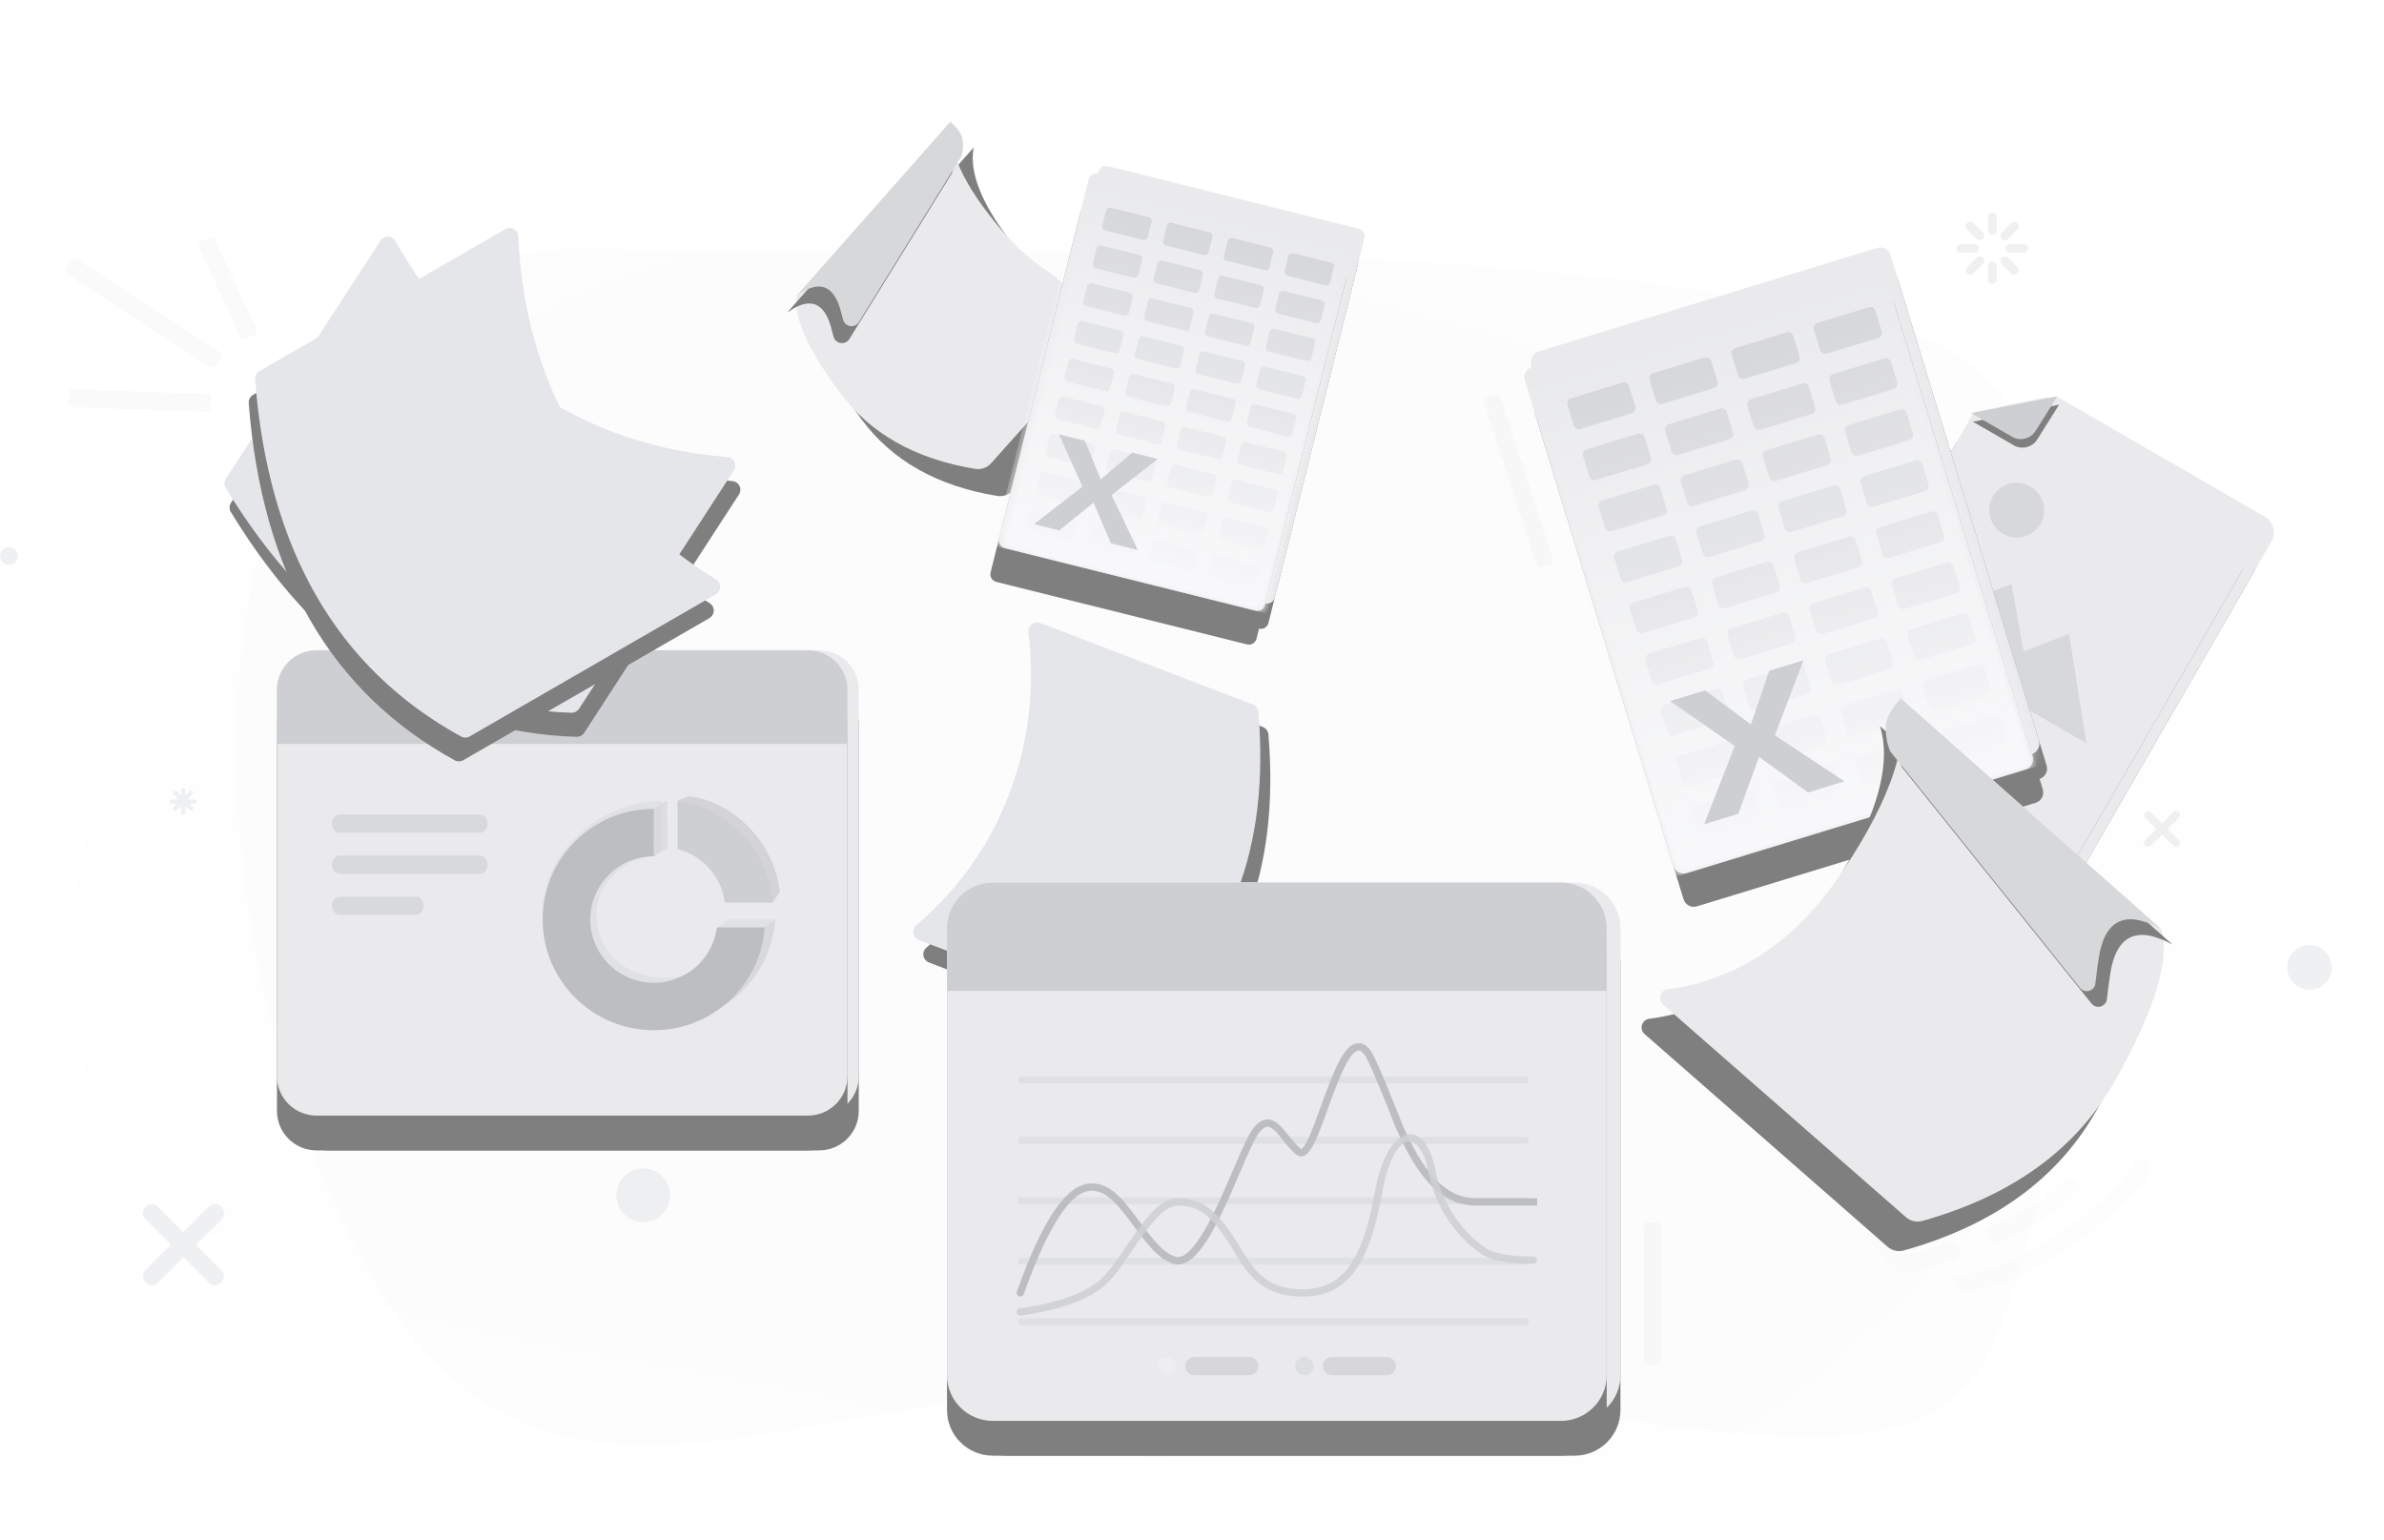 <?xml version="1.0" encoding="UTF-8"?>
<svg width="274px" height="177px" viewBox="0 0 274 177" version="1.1" xmlns="http://www.w3.org/2000/svg" xmlns:xlink="http://www.w3.org/1999/xlink">
    <defs>
        <path d="M10.714,7.028 L37.215,11.464 C39.033,13.006 40.091,16.891 40.39,23.121 C40.674,29.042 38.482,34.619 33.813,39.853 C33.358,40.363 32.675,40.605 32,40.496 L19.726,38.508 C15.108,37.761 11.971,33.411 12.719,28.794 C12.793,28.34 12.903,27.892 13.049,27.456 C13.733,25.415 14.112,23.154 14.186,20.674 C14.392,13.731 13.235,9.182 10.714,7.028 Z" id="path-1"></path>
        <filter x="-32.8%" y="-34.2%" width="178.4%" height="191.7%" filterUnits="objectBoundingBox" id="filter-2">
            <feOffset dx="0" dy="4" in="SourceAlpha" result="shadowOffsetOuter1"></feOffset>
            <feGaussianBlur stdDeviation="4.5" in="shadowOffsetOuter1" result="shadowBlurOuter1"></feGaussianBlur>
            <feColorMatrix values="0 0 0 0 0   0 0 0 0 0   0 0 0 0 0  0 0 0 0.25 0" type="matrix" in="shadowBlurOuter1"></feColorMatrix>
        </filter>
        <path d="M20.998,9.405 L41.444,18.62 L41.444,18.62 C41.896,18.993 42.278,19.487 42.591,20.101 C42.904,20.715 42.891,21.55 42.555,22.608 L16.79,15.926 C19.916,16.01 20.986,14.593 20,11.675 C19.876,11.307 19.757,10.967 19.645,10.654 C19.459,10.135 19.729,9.562 20.249,9.376 C20.493,9.288 20.761,9.299 20.998,9.405 Z" id="path-3"></path>
        <filter x="-28.8%" y="-35.6%" width="142.3%" height="166.4%" filterUnits="objectBoundingBox" id="filter-4">
            <feOffset dx="-2" dy="-1" in="SourceAlpha" result="shadowOffsetOuter1"></feOffset>
            <feGaussianBlur stdDeviation="1.5" in="shadowOffsetOuter1" result="shadowBlurOuter1"></feGaussianBlur>
            <feColorMatrix values="0 0 0 0 0   0 0 0 0 0   0 0 0 0 0  0 0 0 0.15 0" type="matrix" in="shadowBlurOuter1"></feColorMatrix>
        </filter>
        <path d="M3.263,0.501 L32.964,0.501 C33.461,0.501 33.864,0.906 33.864,1.406 L33.864,43.973 C33.864,44.473 33.461,44.879 32.964,44.879 L3.263,44.879 C2.765,44.879 2.362,44.473 2.362,43.973 L2.362,1.406 C2.362,0.906 2.765,0.501 3.263,0.501 Z" id="path-5"></path>
        <filter x="-23.8%" y="-10.1%" width="147.6%" height="133.8%" filterUnits="objectBoundingBox" id="filter-6">
            <feOffset dx="0" dy="3" in="SourceAlpha" result="shadowOffsetOuter1"></feOffset>
            <feGaussianBlur stdDeviation="2" in="shadowOffsetOuter1" result="shadowBlurOuter1"></feGaussianBlur>
            <feColorMatrix values="0 0 0 0 0   0 0 0 0 0   0 0 0 0 0  0 0 0 0.25 0" type="matrix" in="shadowBlurOuter1"></feColorMatrix>
        </filter>
        <path d="M2.37,1.59 L32.071,1.59 C32.569,1.59 32.971,1.995 32.971,2.496 L32.971,45.062 C32.971,45.563 32.569,45.968 32.071,45.968 L2.37,45.968 C1.872,45.968 1.47,45.563 1.47,45.062 L1.47,2.496 C1.47,1.995 1.872,1.59 2.37,1.59 Z" id="path-7"></path>
        <filter x="-49.2%" y="-25.9%" width="198.4%" height="169.9%" filterUnits="objectBoundingBox" id="filter-9">
            <feOffset dx="0" dy="4" in="SourceAlpha" result="shadowOffsetOuter1"></feOffset>
            <feGaussianBlur stdDeviation="4.5" in="shadowOffsetOuter1" result="shadowBlurOuter1"></feGaussianBlur>
            <feColorMatrix values="0 0 0 0 0   0 0 0 0 0   0 0 0 0 0  0 0 0 0.25 0" type="matrix" in="shadowBlurOuter1"></feColorMatrix>
        </filter>
        <linearGradient x1="50%" y1="1%" x2="50%" y2="99.324%" id="linearGradient-10">
            <stop stop-color="#FFFFFF" stop-opacity="0" offset="0%"></stop>
            <stop stop-color="#F1F2F5" offset="100%"></stop>
        </linearGradient>
        <path d="M115.895,67.77 L142.072,67.77 C142.624,67.77 143.072,68.218 143.072,68.77 C143.072,68.931 143.033,69.09 142.959,69.232 C139.889,75.122 138.354,81.215 138.354,87.511 C138.354,93.776 139.874,99.71 142.914,105.312 C143.177,105.798 142.997,106.405 142.512,106.668 C142.365,106.748 142.201,106.789 142.035,106.789 L115.828,106.789 C115.479,106.789 115.155,106.608 114.974,106.31 C111.571,100.73 109.87,94.779 109.87,88.457 C109.87,82.123 111.578,75.415 114.995,68.335 C115.162,67.99 115.512,67.77 115.895,67.77 Z" id="path-11"></path>
        <filter x="-35.4%" y="-20.5%" width="157.0%" height="151.3%" filterUnits="objectBoundingBox" id="filter-12">
            <feOffset dx="-2" dy="2" in="SourceAlpha" result="shadowOffsetOuter1"></feOffset>
            <feGaussianBlur stdDeviation="3" in="shadowOffsetOuter1" result="shadowBlurOuter1"></feGaussianBlur>
            <feColorMatrix values="0 0 0 0 0   0 0 0 0 0   0 0 0 0 0  0 0 0 0.25 0" type="matrix" in="shadowBlurOuter1"></feColorMatrix>
        </filter>
        <path d="M5.849,0 L62.315,0 C64.83,0 66.869,2.029 66.869,4.532 C66.869,7.378 66.869,9.455 66.869,10.764 C66.869,19.326 66.869,32.054 66.869,48.95 C66.869,51.453 64.83,53.482 62.315,53.482 L5.849,53.482 C3.334,53.482 1.295,51.453 1.295,48.95 C1.295,31.903 1.295,19.174 1.295,10.764 C1.295,9.304 1.295,7.227 1.295,4.532 C1.295,2.029 3.334,0 5.849,0 Z" id="path-13"></path>
        <filter x="-23.6%" y="-21.5%" width="147.3%" height="158.0%" filterUnits="objectBoundingBox" id="filter-14">
            <feOffset dx="0" dy="4" in="SourceAlpha" result="shadowOffsetOuter1"></feOffset>
            <feGaussianBlur stdDeviation="4.5" in="shadowOffsetOuter1" result="shadowBlurOuter1"></feGaussianBlur>
            <feColorMatrix values="0 0 0 0 0   0 0 0 0 0   0 0 0 0 0  0 0 0 0.25 0" type="matrix" in="shadowBlurOuter1"></feColorMatrix>
        </filter>
        <path d="M4.554,0 L61.02,0 C63.535,0 65.574,2.029 65.574,4.532 C65.574,7.378 65.574,9.455 65.574,10.764 C65.574,19.326 65.574,32.054 65.574,48.95 C65.574,51.453 63.535,53.482 61.02,53.482 L4.554,53.482 C2.039,53.482 0,51.453 0,48.95 C0,31.903 0,19.174 0,10.764 C0,9.304 0,7.227 0,4.532 C0,2.029 2.039,0 4.554,0 Z" id="path-15"></path>
        <filter x="-23.6%" y="-21.5%" width="147.3%" height="158.0%" filterUnits="objectBoundingBox" id="filter-16">
            <feOffset dx="0" dy="4" in="SourceAlpha" result="shadowOffsetOuter1"></feOffset>
            <feGaussianBlur stdDeviation="4.5" in="shadowOffsetOuter1" result="shadowBlurOuter1"></feGaussianBlur>
            <feColorMatrix values="0 0 0 0 0   0 0 0 0 0   0 0 0 0 0  0 0 0 0.25 0" type="matrix" in="shadowBlurOuter1"></feColorMatrix>
        </filter>
        <path d="M8.865,0.467 L36.24,0.467 C37.403,0.467 38.346,1.406 38.346,2.564 L38.346,47.657 C38.346,48.815 37.403,49.754 36.24,49.754 L4.649,49.754 C3.485,49.754 2.543,48.815 2.543,47.657 L2.543,6.055 L8.865,0.467 Z" id="path-17"></path>
        <filter x="-43.3%" y="-23.3%" width="186.6%" height="162.9%" filterUnits="objectBoundingBox" id="filter-18">
            <feOffset dx="0" dy="4" in="SourceAlpha" result="shadowOffsetOuter1"></feOffset>
            <feGaussianBlur stdDeviation="4.5" in="shadowOffsetOuter1" result="shadowBlurOuter1"></feGaussianBlur>
            <feColorMatrix values="0 0 0 0 0   0 0 0 0 0   0 0 0 0 0  0 0 0 0.25 0" type="matrix" in="shadowBlurOuter1"></feColorMatrix>
        </filter>
        <path d="M7.621,1.174 L34.996,1.174 C36.16,1.174 37.102,2.113 37.102,3.271 L37.102,48.364 C37.102,49.522 36.16,50.461 34.996,50.461 L3.405,50.461 C2.242,50.461 1.299,49.522 1.299,48.364 L1.299,6.762 L7.621,1.174 Z" id="path-19"></path>
        <filter x="-43.3%" y="-23.3%" width="186.6%" height="162.9%" filterUnits="objectBoundingBox" id="filter-20">
            <feOffset dx="0" dy="4" in="SourceAlpha" result="shadowOffsetOuter1"></feOffset>
            <feGaussianBlur stdDeviation="4.5" in="shadowOffsetOuter1" result="shadowBlurOuter1"></feGaussianBlur>
            <feColorMatrix values="0 0 0 0 0   0 0 0 0 0   0 0 0 0 0  0 0 0 0.25 0" type="matrix" in="shadowBlurOuter1"></feColorMatrix>
        </filter>
        <path d="M7.425,4.371 L11.516,7.928 L11.516,7.928 L1.421,7.962 L4.653,4.513 C5.389,3.728 6.613,3.666 7.425,4.371 Z" id="path-21"></path>
        <filter x="-19.8%" y="-45.9%" width="139.6%" height="166.5%" filterUnits="objectBoundingBox" id="filter-22">
            <feOffset dx="0" dy="-1" in="SourceAlpha" result="shadowOffsetOuter1"></feOffset>
            <feGaussianBlur stdDeviation="0.5" in="shadowOffsetOuter1" result="shadowBlurOuter1"></feGaussianBlur>
            <feColorMatrix values="0 0 0 0 0   0 0 0 0 0   0 0 0 0 0  0 0 0 0.17 0" type="matrix" in="shadowBlurOuter1"></feColorMatrix>
        </filter>
        <path d="M4.471,0.686 L45.179,0.686 C45.861,0.686 46.413,1.242 46.413,1.927 L46.413,60.268 C46.413,60.953 45.861,61.509 45.179,61.509 L4.471,61.509 C3.79,61.509 3.238,60.953 3.238,60.268 L3.238,1.927 C3.238,1.242 3.79,0.686 4.471,0.686 Z" id="path-23"></path>
        <filter x="-17.4%" y="-7.4%" width="134.7%" height="124.7%" filterUnits="objectBoundingBox" id="filter-24">
            <feOffset dx="0" dy="3" in="SourceAlpha" result="shadowOffsetOuter1"></feOffset>
            <feGaussianBlur stdDeviation="2" in="shadowOffsetOuter1" result="shadowBlurOuter1"></feGaussianBlur>
            <feColorMatrix values="0 0 0 0 0   0 0 0 0 0   0 0 0 0 0  0 0 0 0.25 0" type="matrix" in="shadowBlurOuter1"></feColorMatrix>
        </filter>
        <path d="M3.248,2.179 L43.956,2.179 C44.637,2.179 45.189,2.735 45.189,3.42 L45.189,61.76 C45.189,62.446 44.637,63.002 43.956,63.002 L3.248,63.002 C2.566,63.002 2.014,62.446 2.014,61.76 L2.014,3.42 C2.014,2.735 2.566,2.179 3.248,2.179 Z" id="path-25"></path>
        <filter x="-35.9%" y="-18.9%" width="171.8%" height="151.0%" filterUnits="objectBoundingBox" id="filter-27">
            <feOffset dx="0" dy="4" in="SourceAlpha" result="shadowOffsetOuter1"></feOffset>
            <feGaussianBlur stdDeviation="4.5" in="shadowOffsetOuter1" result="shadowBlurOuter1"></feGaussianBlur>
            <feColorMatrix values="0 0 0 0 0   0 0 0 0 0   0 0 0 0 0  0 0 0 0.25 0" type="matrix" in="shadowBlurOuter1"></feColorMatrix>
        </filter>
        <linearGradient x1="50%" y1="1%" x2="50%" y2="99.324%" id="linearGradient-28">
            <stop stop-color="#FFFFFF" stop-opacity="0" offset="0%"></stop>
            <stop stop-color="#F1F2F5" offset="100%"></stop>
        </linearGradient>
        <path d="M6.845,0 L72.134,0 C75.042,0 77.399,2.348 77.399,5.243 C77.399,8.535 77.399,10.938 77.399,12.453 C77.399,22.357 77.399,37.082 77.399,56.628 C77.399,59.524 75.042,61.871 72.134,61.871 L6.845,61.871 C3.937,61.871 1.58,59.524 1.58,56.628 C1.58,36.907 1.58,22.182 1.58,12.453 C1.58,10.763 1.58,8.36 1.58,5.243 C1.58,2.348 3.937,0 6.845,0 Z" id="path-29"></path>
        <filter x="-20.4%" y="-18.6%" width="140.9%" height="150.1%" filterUnits="objectBoundingBox" id="filter-30">
            <feOffset dx="0" dy="4" in="SourceAlpha" result="shadowOffsetOuter1"></feOffset>
            <feGaussianBlur stdDeviation="4.5" in="shadowOffsetOuter1" result="shadowBlurOuter1"></feGaussianBlur>
            <feColorMatrix values="0 0 0 0 0   0 0 0 0 0   0 0 0 0 0  0 0 0 0.25 0" type="matrix" in="shadowBlurOuter1"></feColorMatrix>
        </filter>
        <path d="M5.265,0 L70.554,0 C73.462,0 75.82,2.348 75.82,5.243 C75.82,8.535 75.82,10.938 75.82,12.453 C75.82,22.357 75.82,37.082 75.82,56.628 C75.82,59.524 73.462,61.871 70.554,61.871 L5.265,61.871 C2.357,61.871 0,59.524 0,56.628 C0,36.907 0,22.182 0,12.453 C0,10.763 0,8.36 0,5.243 C0,2.348 2.357,0 5.265,0 Z" id="path-31"></path>
        <filter x="-20.4%" y="-18.6%" width="140.9%" height="150.1%" filterUnits="objectBoundingBox" id="filter-32">
            <feOffset dx="0" dy="4" in="SourceAlpha" result="shadowOffsetOuter1"></feOffset>
            <feGaussianBlur stdDeviation="4.5" in="shadowOffsetOuter1" result="shadowBlurOuter1"></feGaussianBlur>
            <feColorMatrix values="0 0 0 0 0   0 0 0 0 0   0 0 0 0 0  0 0 0 0.25 0" type="matrix" in="shadowBlurOuter1"></feColorMatrix>
        </filter>
        <path d="M18.548,7.188 L51.186,7.188 C51.739,7.188 52.186,7.635 52.186,8.188 C52.186,8.349 52.147,8.509 52.072,8.652 C48.184,16.074 46.24,23.756 46.24,31.698 C46.24,39.609 48.169,47.095 52.026,54.155 C52.291,54.639 52.112,55.247 51.628,55.512 C51.481,55.592 51.316,55.634 51.148,55.634 L18.481,55.634 C18.131,55.634 17.807,55.452 17.625,55.153 C13.405,48.192 11.295,40.765 11.295,32.873 C11.295,24.968 13.412,16.595 17.647,7.756 C17.813,7.409 18.164,7.188 18.548,7.188 Z" id="path-33"></path>
        <filter x="-28.9%" y="-16.5%" width="146.5%" height="141.3%" filterUnits="objectBoundingBox" id="filter-34">
            <feOffset dx="-2" dy="2" in="SourceAlpha" result="shadowOffsetOuter1"></feOffset>
            <feGaussianBlur stdDeviation="3" in="shadowOffsetOuter1" result="shadowBlurOuter1"></feGaussianBlur>
            <feColorMatrix values="0 0 0 0 0   0 0 0 0 0   0 0 0 0 0  0 0 0 0.25 0" type="matrix" in="shadowBlurOuter1"></feColorMatrix>
        </filter>
        <path d="M18.548,7.188 L51.186,7.188 C51.739,7.188 52.186,7.635 52.186,8.188 C52.186,8.349 52.147,8.509 52.072,8.652 C48.184,16.074 46.24,23.756 46.24,31.698 C46.24,39.609 48.169,47.095 52.026,54.155 C52.291,54.639 52.112,55.247 51.628,55.512 C51.481,55.592 51.316,55.634 51.148,55.634 L18.481,55.634 C18.131,55.634 17.807,55.452 17.625,55.153 C13.405,48.192 11.295,40.765 11.295,32.873 C11.295,24.968 13.412,16.595 17.647,7.756 C17.813,7.409 18.164,7.188 18.548,7.188 Z" id="path-35"></path>
        <filter x="-28.9%" y="-16.5%" width="146.5%" height="141.3%" filterUnits="objectBoundingBox" id="filter-36">
            <feOffset dx="-2" dy="2" in="SourceAlpha" result="shadowOffsetOuter1"></feOffset>
            <feGaussianBlur stdDeviation="3" in="shadowOffsetOuter1" result="shadowBlurOuter1"></feGaussianBlur>
            <feColorMatrix values="0 0 0 0 0   0 0 0 0 0   0 0 0 0 0  0 0 0 0.25 0" type="matrix" in="shadowBlurOuter1"></feColorMatrix>
        </filter>
        <path d="M16.071,10.542 L55.823,17.196 C58.549,19.508 60.137,25.337 60.585,34.681 C61.019,43.723 57.603,52.231 50.336,60.204 C49.881,60.703 49.205,60.939 48.538,60.831 L11.879,54.895 C11.334,54.807 10.964,54.293 11.052,53.748 C11.091,53.509 11.215,53.292 11.402,53.137 C17.703,47.923 20.995,40.548 21.279,31.012 C21.589,20.597 19.853,13.774 16.071,10.542 Z" id="path-37"></path>
        <filter x="-27.5%" y="-22.8%" width="157.9%" height="161.1%" filterUnits="objectBoundingBox" id="filter-38">
            <feOffset dx="0" dy="4" in="SourceAlpha" result="shadowOffsetOuter1"></feOffset>
            <feGaussianBlur stdDeviation="4.5" in="shadowOffsetOuter1" result="shadowBlurOuter1"></feGaussianBlur>
            <feColorMatrix values="0 0 0 0 0   0 0 0 0 0   0 0 0 0 0  0 0 0 0.25 0" type="matrix" in="shadowBlurOuter1"></feColorMatrix>
        </filter>
        <path d="M30.408,13.618 L62.166,27.93 L62.166,27.93 C62.844,28.49 63.417,29.231 63.886,30.151 C64.355,31.072 64.337,32.326 63.832,33.912 L25.185,23.888 C29.874,24.015 31.479,21.89 30,17.512 C29.656,16.496 29.344,15.621 29.063,14.887 C28.866,14.371 29.125,13.793 29.64,13.595 C29.889,13.5 30.166,13.508 30.408,13.618 Z" id="path-39"></path>
        <filter x="-19.2%" y="-22.7%" width="128.2%" height="143.3%" filterUnits="objectBoundingBox" id="filter-40">
            <feOffset dx="-2" dy="-1" in="SourceAlpha" result="shadowOffsetOuter1"></feOffset>
            <feGaussianBlur stdDeviation="1.5" in="shadowOffsetOuter1" result="shadowBlurOuter1"></feGaussianBlur>
            <feColorMatrix values="0 0 0 0 0   0 0 0 0 0   0 0 0 0 0  0 0 0 0.15 0" type="matrix" in="shadowBlurOuter1"></feColorMatrix>
        </filter>
    </defs>
    <g id="In-App-generic-empty-states" stroke="none" stroke-width="1" fill="none" fill-rule="evenodd" opacity="0.5">
        <g id="Generic-Empty-State_Too-much-data-" transform="translate(-762, -589)">
            <g id="Dark" transform="translate(683, -39)">
                <g id="Too-much-data_M" transform="translate(79, 595)">
                    <g id="Too-much-data-dark_M-drawing" transform="translate(0, 41)">
                        <path d="M68.325,20.556 C118.013,22.037 170.235,18.085 217.723,29.704 C254.6,38.727 238.406,123.416 229.388,145.841 C220.37,168.267 185.008,150.506 139.5,150.506 C93.993,150.506 68.325,170.441 47.358,145.841 C17.02,103.244 18.637,19.074 68.325,20.556 Z" id="Rectangle" fill="#CCCED3" opacity="0.08"></path>
                        <path d="M89.203,19.209 C128.722,14.272 201.44,35.133 245.646,62.706 C279.973,84.116 225.218,137.504 205.553,152.802 C185.888,168.1 154.277,164.86 103.969,154.349 C53.662,143.837 20.626,144.16 10.016,115.755 C-2.131,68.818 49.685,24.146 89.203,19.209 Z" id="Rectangle-Copy" fill="#F1F2F5" opacity="0.22"></path>
                        <g id="Decorations" opacity="0.6" transform="translate(0, 16.429)">
                            <circle id="Oval" fill="#CCCED3" cx="265.433" cy="86.766" r="2.567"></circle>
                            <circle id="Oval-Copy-2" fill="#CCCED3" cx="146.322" cy="79.002" r="1.54"></circle>
                            <path d="M174.033,20.536 L175.022,20.536 C175.298,20.536 175.522,20.76 175.522,21.036 L175.522,40.573 C175.522,40.849 175.298,41.073 175.022,41.073 L174.033,41.073 C173.756,41.073 173.533,40.849 173.533,40.573 L173.533,21.036 C173.533,20.76 173.756,20.536 174.033,20.536 Z" id="Rectangle-Copy-6" fill="#CCCED3" opacity="0.339" transform="translate(174.527, 30.805) scale(-1, 1) rotate(18) translate(-174.527, -30.805) "></path>
                            <rect id="Rectangle-Copy-5" fill="#CCCED3" opacity="0.339" x="188.935" y="116.031" width="2.054" height="16.429" rx="0.5"></rect>
                            <circle id="Oval-Copy-3" fill="#CCCED3" cx="1.027" cy="39.47" r="1.027"></circle>
                            <circle id="Oval-Copy-4" fill="#CCCED3" cx="208.444" cy="98.575" r="1.027"></circle>
                            <circle id="Oval-Copy" fill="#CCCED3" cx="73.931" cy="112.95" r="3.08"></circle>
                            <g id="corner-llines" opacity="0.34" transform="translate(17.969, 13.862) rotate(-13) translate(-17.969, -13.862) translate(6.161, 3.08)" fill="#CCCED3">
                                <path d="M20.437,1.432 L21.49,1.432 C21.766,1.432 21.99,1.656 21.99,1.932 L21.99,13.254 C21.99,13.53 21.766,13.754 21.49,13.754 L20.437,13.754 C20.16,13.754 19.937,13.53 19.937,13.254 L19.937,1.932 C19.937,1.656 20.16,1.432 20.437,1.432 Z" id="Rectangle-Copy" transform="translate(20.963, 7.593) rotate(-12) translate(-20.963, -7.593) "></path>
                                <path d="M10.368,-2.054 L11.422,-2.054 C11.698,-2.054 11.922,-1.83 11.922,-1.554 L11.922,17.983 C11.922,18.259 11.698,18.483 11.422,18.483 L10.368,18.483 C10.092,18.483 9.868,18.259 9.868,17.983 L9.868,-1.554 C9.868,-1.83 10.092,-2.054 10.368,-2.054 Z" id="Rectangle-Copy-2" transform="translate(10.895, 8.215) rotate(-44) translate(-10.895, -8.215) "></path>
                                <path d="M7.688,9.692 L8.741,9.692 C9.018,9.692 9.241,9.916 9.241,10.192 L9.241,25.621 C9.241,25.897 9.018,26.121 8.741,26.121 L7.688,26.121 C7.412,26.121 7.188,25.897 7.188,25.621 L7.188,10.192 C7.188,9.916 7.412,9.692 7.688,9.692 Z" id="Rectangle-Copy-4" transform="translate(8.215, 17.906) rotate(-75) translate(-8.215, -17.906) "></path>
                            </g>
                            <path d="M16.73,114.278 C17.1,113.908 17.682,113.879 18.085,114.192 L18.182,114.278 L21.086,117.181 L23.991,114.278 C24.392,113.877 25.042,113.877 25.443,114.278 C25.844,114.679 25.844,115.329 25.443,115.73 L22.539,118.634 L25.443,121.538 C25.813,121.909 25.841,122.491 25.528,122.894 L25.443,122.991 C25.073,123.361 24.49,123.389 24.087,123.076 L23.991,122.991 L21.086,120.087 L18.182,122.991 C17.781,123.392 17.131,123.392 16.73,122.991 C16.329,122.59 16.329,121.939 16.73,121.538 L19.633,118.634 L16.73,115.73 C16.36,115.36 16.331,114.777 16.644,114.374 L16.73,114.278 Z" id="Path" fill="#CCCED3"></path>
                            <path d="M250.411,68.93 C250.588,69.106 250.588,69.393 250.411,69.57 L249.13,70.851 L250.411,72.131 C250.566,72.286 250.586,72.525 250.469,72.701 L250.411,72.772 C250.257,72.926 250.018,72.946 249.842,72.83 L249.771,72.772 L248.49,71.49 L247.21,72.772 C247.033,72.948 246.746,72.948 246.569,72.772 C246.393,72.595 246.393,72.308 246.569,72.131 L247.851,70.851 L246.569,69.57 C246.415,69.415 246.395,69.176 246.511,69.001 L246.569,68.93 C246.724,68.775 246.963,68.755 247.139,68.872 L247.21,68.93 L248.49,70.211 L249.771,68.93 C249.948,68.753 250.235,68.753 250.411,68.93 Z" id="Path" fill="#CCCED3"></path>
                            <path d="M21.05,66.167 C21.192,66.167 21.307,66.282 21.307,66.424 L21.307,66.977 L21.77,66.514 C21.87,66.415 22.031,66.415 22.13,66.514 C22.23,66.614 22.23,66.775 22.13,66.875 L21.554,67.45 L22.333,67.45 C22.461,67.45 22.567,67.544 22.587,67.666 L22.59,67.707 C22.59,67.836 22.495,67.943 22.371,67.961 L22.333,67.964 L21.779,67.964 L22.13,68.315 C22.22,68.405 22.229,68.544 22.157,68.644 L22.13,68.675 C22.041,68.765 21.901,68.774 21.802,68.702 L21.77,68.675 L21.307,68.212 L21.307,68.991 C21.307,69.132 21.192,69.247 21.05,69.247 C20.908,69.247 20.793,69.132 20.793,68.991 L20.793,68.212 L20.329,68.675 C20.23,68.775 20.069,68.775 19.969,68.675 C19.87,68.576 19.87,68.415 19.969,68.315 L20.321,67.964 L19.766,67.964 C19.639,67.964 19.533,67.871 19.513,67.749 L19.51,67.707 C19.51,67.578 19.605,67.472 19.728,67.453 L19.766,67.45 L20.545,67.45 L19.969,66.875 C19.88,66.785 19.871,66.645 19.942,66.546 L19.969,66.514 C20.059,66.425 20.198,66.416 20.298,66.487 L20.329,66.514 L20.793,66.978 L20.793,66.424 C20.793,66.282 20.908,66.167 21.05,66.167 Z" id="Path" fill="#CCCED3"></path>
                            <path d="M228.981,5.648 C229.233,5.648 229.443,5.829 229.486,6.069 L229.494,6.161 L229.494,7.701 C229.494,7.985 229.264,8.215 228.981,8.215 C228.729,8.215 228.519,8.033 228.476,7.793 L228.467,7.701 L228.467,6.161 C228.467,5.877 228.697,5.648 228.981,5.648 Z M230.725,5.137 L230.796,5.196 L231.885,6.285 C232.086,6.486 232.086,6.811 231.885,7.012 C231.707,7.19 231.43,7.21 231.23,7.071 L231.159,7.012 L230.07,5.922 C229.869,5.722 229.869,5.397 230.07,5.196 C230.226,5.04 230.457,5.006 230.647,5.092 L230.725,5.137 Z M227.892,5.196 C228.07,5.375 228.09,5.651 227.951,5.851 L227.892,5.922 L226.803,7.012 C226.602,7.212 226.277,7.212 226.077,7.012 C225.898,6.833 225.879,6.557 226.017,6.357 L226.077,6.285 L227.166,5.196 C227.366,4.996 227.691,4.996 227.892,5.196 Z M232.575,3.594 C232.858,3.594 233.088,3.824 233.088,4.107 C233.088,4.359 232.907,4.569 232.667,4.612 L232.575,4.621 L231.034,4.621 C230.751,4.621 230.521,4.391 230.521,4.107 C230.521,3.855 230.703,3.646 230.942,3.602 L231.034,3.594 L232.575,3.594 Z M226.927,3.594 C227.211,3.594 227.441,3.824 227.441,4.107 C227.441,4.359 227.259,4.569 227.019,4.612 L226.927,4.621 L225.387,4.621 C225.103,4.621 224.874,4.391 224.874,4.107 C224.874,3.855 225.055,3.646 225.295,3.602 L225.387,3.594 L226.927,3.594 Z M226.732,1.144 L226.803,1.203 L227.892,2.292 C228.092,2.493 228.092,2.818 227.892,3.018 C227.714,3.196 227.437,3.216 227.237,3.078 L227.166,3.018 L226.077,1.929 C225.876,1.729 225.876,1.403 226.077,1.203 C226.233,1.047 226.464,1.012 226.653,1.099 L226.732,1.144 Z M231.885,1.203 C232.063,1.381 232.083,1.658 231.945,1.858 L231.885,1.929 L230.796,3.018 C230.596,3.219 230.27,3.219 230.07,3.018 C229.892,2.84 229.872,2.563 230.011,2.363 L230.07,2.292 L231.159,1.203 C231.36,1.002 231.685,1.002 231.885,1.203 Z M228.981,0 C229.233,0 229.443,0.182 229.486,0.421 L229.494,0.513 L229.494,2.054 C229.494,2.337 229.264,2.567 228.981,2.567 C228.729,2.567 228.519,2.385 228.476,2.146 L228.467,2.054 L228.467,0.513 C228.467,0.23 228.697,0 228.981,0 Z" id="Combined-Shape-Copy-5" fill="#CCCED3" fill-rule="nonzero"></path>
                            <path d="M246.7,108.922 C247.198,109.194 247.381,109.818 247.109,110.316 C244.347,115.373 232.333,123.705 225.533,124.113 C224.966,124.146 224.48,123.715 224.446,123.149 C224.412,122.583 224.844,122.096 225.41,122.063 C231.47,121.7 242.87,113.793 245.306,109.331 C245.578,108.834 246.202,108.651 246.7,108.922 Z M216.347,116.831 L216.439,116.922 L218.643,119.378 C218.902,119.667 219.302,119.785 219.677,119.683 L221.342,119.224 C222.533,118.892 223.387,118.643 223.899,118.478 C224.439,118.305 225.018,118.602 225.191,119.142 C225.365,119.681 225.068,120.26 224.528,120.433 L224.061,120.578 C223.237,120.828 221.958,121.189 220.218,121.664 C219.159,121.953 218.033,121.656 217.256,120.897 L217.114,120.749 L214.911,118.293 C214.532,117.871 214.567,117.222 214.989,116.843 C215.346,116.523 215.866,116.499 216.247,116.754 L216.347,116.831 Z M238.662,111.203 C239.06,111.607 239.055,112.257 238.651,112.655 C235.94,115.325 233.725,116.765 229.63,118.338 C229.1,118.541 228.506,118.276 228.303,117.747 C228.1,117.218 228.364,116.624 228.894,116.42 C232.722,114.95 234.698,113.666 237.21,111.192 C237.614,110.794 238.264,110.799 238.662,111.203 Z" id="Shape" fill="#E7E9EB" fill-rule="nonzero" opacity="0.34"></path>
                        </g>
                        <g id="doc" transform="translate(109.87, 26.697) scale(-1, 1) rotate(7) translate(-109.87, -26.697) translate(86.253, 3.08)">
                            <g id="Rectangle-Copy-11" transform="translate(23.402, 23.848) rotate(32) translate(-23.402, -23.848) ">
                                <use fill="black" fill-opacity="1" filter="url(#filter-2)" xlink:href="#path-1"></use>
                                <use fill="#D5D6DA" fill-rule="evenodd" xlink:href="#path-1"></use>
                            </g>
                            <g id="Rectangle-Copy-12" transform="translate(29.803, 15.308) scale(-1, -1) rotate(27) translate(-29.803, -15.308) ">
                                <use fill="black" fill-opacity="1" filter="url(#filter-4)" xlink:href="#path-3"></use>
                                <use fill="#B0B2B6" fill-rule="evenodd" xlink:href="#path-3"></use>
                            </g>
                        </g>
                        <g id="Excel" transform="translate(135.54, 36.877) rotate(14) translate(-135.54, -36.877) translate(118.084, 13.349)">
                            <g id="Rectangle">
                                <use fill="black" fill-opacity="1" filter="url(#filter-6)" xlink:href="#path-5"></use>
                                <use fill="#D5D6DA" fill-rule="evenodd" xlink:href="#path-5"></use>
                            </g>
                            <mask id="mask-8" fill="white">
                                <use xlink:href="#path-7"></use>
                            </mask>
                            <g id="Rectangle">
                                <use fill="black" fill-opacity="1" filter="url(#filter-9)" xlink:href="#path-7"></use>
                                <use fill="#D5D6DA" fill-rule="evenodd" xlink:href="#path-7"></use>
                            </g>
                            <g id="List" mask="url(#mask-8)">
                                <g transform="translate(0.456, 2.372)">
                                    <path d="M18.677,2.686 L23.178,2.686 C23.426,2.686 23.628,2.887 23.628,3.134 L23.628,4.925 C23.628,5.172 23.426,5.372 23.178,5.372 L18.677,5.372 C18.429,5.372 18.227,5.172 18.227,4.925 L18.227,3.134 C18.227,2.887 18.429,2.686 18.677,2.686 Z" id="Rectangle" fill-opacity="0.786" fill="#9EA0A5"></path>
                                    <path d="M4.276,2.686 L8.777,2.686 C9.025,2.686 9.227,2.887 9.227,3.134 L9.227,4.925 C9.227,5.172 9.025,5.372 8.777,5.372 L4.276,5.372 C4.028,5.372 3.826,5.172 3.826,4.925 L3.826,3.134 C3.826,2.887 4.028,2.686 4.276,2.686 Z" id="Rectangle-Copy-8" fill-opacity="0.786" fill="#9EA0A5"></path>
                                    <path d="M25.878,2.686 L30.378,2.686 C30.627,2.686 30.828,2.887 30.828,3.134 L30.828,4.925 C30.828,5.172 30.627,5.372 30.378,5.372 L25.878,5.372 C25.629,5.372 25.428,5.172 25.428,4.925 L25.428,3.134 C25.428,2.887 25.629,2.686 25.878,2.686 Z" id="Rectangle-Copy-7" fill-opacity="0.786" fill="#9EA0A5"></path>
                                    <path d="M11.477,2.686 L15.977,2.686 C16.226,2.686 16.427,2.887 16.427,3.134 L16.427,4.925 C16.427,5.172 16.226,5.372 15.977,5.372 L11.477,5.372 C11.228,5.372 11.027,5.172 11.027,4.925 L11.027,3.134 C11.027,2.887 11.228,2.686 11.477,2.686 Z" id="Rectangle-Copy-9" fill-opacity="0.786" fill="#9EA0A5"></path>
                                    <path d="M18.677,7.163 L23.178,7.163 C23.426,7.163 23.628,7.363 23.628,7.611 L23.628,9.401 C23.628,9.649 23.426,9.849 23.178,9.849 L18.677,9.849 C18.429,9.849 18.227,9.649 18.227,9.401 L18.227,7.611 C18.227,7.363 18.429,7.163 18.677,7.163 Z" id="Rectangle" fill-opacity="0.786" fill="#9EA0A5"></path>
                                    <path d="M4.276,7.163 L8.777,7.163 C9.025,7.163 9.227,7.363 9.227,7.611 L9.227,9.401 C9.227,9.649 9.025,9.849 8.777,9.849 L4.276,9.849 C4.028,9.849 3.826,9.649 3.826,9.401 L3.826,7.611 C3.826,7.363 4.028,7.163 4.276,7.163 Z" id="Rectangle-Copy-8" fill-opacity="0.786" fill="#9EA0A5"></path>
                                    <path d="M25.878,7.163 L30.378,7.163 C30.627,7.163 30.828,7.363 30.828,7.611 L30.828,9.401 C30.828,9.649 30.627,9.849 30.378,9.849 L25.878,9.849 C25.629,9.849 25.428,9.649 25.428,9.401 L25.428,7.611 C25.428,7.363 25.629,7.163 25.878,7.163 Z" id="Rectangle-Copy-7" fill-opacity="0.786" fill="#9EA0A5"></path>
                                    <path d="M11.477,7.163 L15.977,7.163 C16.226,7.163 16.427,7.363 16.427,7.611 L16.427,9.401 C16.427,9.649 16.226,9.849 15.977,9.849 L11.477,9.849 C11.228,9.849 11.027,9.649 11.027,9.401 L11.027,7.611 C11.027,7.363 11.228,7.163 11.477,7.163 Z" id="Rectangle-Copy-9" fill-opacity="0.786" fill="#9EA0A5"></path>
                                    <path d="M18.677,11.64 L23.178,11.64 C23.426,11.64 23.628,11.84 23.628,12.088 L23.628,13.878 C23.628,14.126 23.426,14.326 23.178,14.326 L18.677,14.326 C18.429,14.326 18.227,14.126 18.227,13.878 L18.227,12.088 C18.227,11.84 18.429,11.64 18.677,11.64 Z" id="Rectangle" fill-opacity="0.786" fill="#9EA0A5"></path>
                                    <path d="M4.276,11.64 L8.777,11.64 C9.025,11.64 9.227,11.84 9.227,12.088 L9.227,13.878 C9.227,14.126 9.025,14.326 8.777,14.326 L4.276,14.326 C4.028,14.326 3.826,14.126 3.826,13.878 L3.826,12.088 C3.826,11.84 4.028,11.64 4.276,11.64 Z" id="Rectangle-Copy-8" fill-opacity="0.786" fill="#9EA0A5"></path>
                                    <path d="M25.878,11.64 L30.378,11.64 C30.627,11.64 30.828,11.84 30.828,12.088 L30.828,13.878 C30.828,14.126 30.627,14.326 30.378,14.326 L25.878,14.326 C25.629,14.326 25.428,14.126 25.428,13.878 L25.428,12.088 C25.428,11.84 25.629,11.64 25.878,11.64 Z" id="Rectangle-Copy-7" fill-opacity="0.786" fill="#9EA0A5"></path>
                                    <path d="M11.477,11.64 L15.977,11.64 C16.226,11.64 16.427,11.84 16.427,12.088 L16.427,13.878 C16.427,14.126 16.226,14.326 15.977,14.326 L11.477,14.326 C11.228,14.326 11.027,14.126 11.027,13.878 L11.027,12.088 C11.027,11.84 11.228,11.64 11.477,11.64 Z" id="Rectangle-Copy-9" fill-opacity="0.786" fill="#9EA0A5"></path>
                                    <path d="M18.677,16.117 L23.178,16.117 C23.426,16.117 23.628,16.317 23.628,16.565 L23.628,18.355 C23.628,18.603 23.426,18.803 23.178,18.803 L18.677,18.803 C18.429,18.803 18.227,18.603 18.227,18.355 L18.227,16.565 C18.227,16.317 18.429,16.117 18.677,16.117 Z" id="Rectangle" fill-opacity="0.786" fill="#9EA0A5"></path>
                                    <path d="M4.276,16.117 L8.777,16.117 C9.025,16.117 9.227,16.317 9.227,16.565 L9.227,18.355 C9.227,18.603 9.025,18.803 8.777,18.803 L4.276,18.803 C4.028,18.803 3.826,18.603 3.826,18.355 L3.826,16.565 C3.826,16.317 4.028,16.117 4.276,16.117 Z" id="Rectangle-Copy-8" fill-opacity="0.786" fill="#9EA0A5"></path>
                                    <path d="M25.878,16.117 L30.378,16.117 C30.627,16.117 30.828,16.317 30.828,16.565 L30.828,18.355 C30.828,18.603 30.627,18.803 30.378,18.803 L25.878,18.803 C25.629,18.803 25.428,18.603 25.428,18.355 L25.428,16.565 C25.428,16.317 25.629,16.117 25.878,16.117 Z" id="Rectangle-Copy-7" fill-opacity="0.786" fill="#9EA0A5"></path>
                                    <path d="M11.477,16.117 L15.977,16.117 C16.226,16.117 16.427,16.317 16.427,16.565 L16.427,18.355 C16.427,18.603 16.226,18.803 15.977,18.803 L11.477,18.803 C11.228,18.803 11.027,18.603 11.027,18.355 L11.027,16.565 C11.027,16.317 11.228,16.117 11.477,16.117 Z" id="Rectangle-Copy-9" fill-opacity="0.786" fill="#9EA0A5"></path>
                                    <path d="M18.677,20.594 L23.178,20.594 C23.426,20.594 23.628,20.794 23.628,21.041 L23.628,22.832 C23.628,23.079 23.426,23.28 23.178,23.28 L18.677,23.28 C18.429,23.28 18.227,23.079 18.227,22.832 L18.227,21.041 C18.227,20.794 18.429,20.594 18.677,20.594 Z" id="Rectangle" fill-opacity="0.786" fill="#9EA0A5"></path>
                                    <path d="M4.276,20.594 L8.777,20.594 C9.025,20.594 9.227,20.794 9.227,21.041 L9.227,22.832 C9.227,23.079 9.025,23.28 8.777,23.28 L4.276,23.28 C4.028,23.28 3.826,23.079 3.826,22.832 L3.826,21.041 C3.826,20.794 4.028,20.594 4.276,20.594 Z" id="Rectangle-Copy-8" fill-opacity="0.786" fill="#9EA0A5"></path>
                                    <path d="M25.878,20.594 L30.378,20.594 C30.627,20.594 30.828,20.794 30.828,21.041 L30.828,22.832 C30.828,23.079 30.627,23.28 30.378,23.28 L25.878,23.28 C25.629,23.28 25.428,23.079 25.428,22.832 L25.428,21.041 C25.428,20.794 25.629,20.594 25.878,20.594 Z" id="Rectangle-Copy-7" fill-opacity="0.786" fill="#9EA0A5"></path>
                                    <path d="M11.477,20.594 L15.977,20.594 C16.226,20.594 16.427,20.794 16.427,21.041 L16.427,22.832 C16.427,23.079 16.226,23.28 15.977,23.28 L11.477,23.28 C11.228,23.28 11.027,23.079 11.027,22.832 L11.027,21.041 C11.027,20.794 11.228,20.594 11.477,20.594 Z" id="Rectangle-Copy-9" fill-opacity="0.786" fill="#9EA0A5"></path>
                                    <path d="M18.677,25.071 L23.178,25.071 C23.426,25.071 23.628,25.271 23.628,25.518 L23.628,27.309 C23.628,27.556 23.426,27.757 23.178,27.757 L18.677,27.757 C18.429,27.757 18.227,27.556 18.227,27.309 L18.227,25.518 C18.227,25.271 18.429,25.071 18.677,25.071 Z" id="Rectangle" fill-opacity="0.786" fill="#9EA0A5"></path>
                                    <path d="M4.276,25.071 L8.777,25.071 C9.025,25.071 9.227,25.271 9.227,25.518 L9.227,27.309 C9.227,27.556 9.025,27.757 8.777,27.757 L4.276,27.757 C4.028,27.757 3.826,27.556 3.826,27.309 L3.826,25.518 C3.826,25.271 4.028,25.071 4.276,25.071 Z" id="Rectangle-Copy-8" fill-opacity="0.786" fill="#9EA0A5"></path>
                                    <path d="M25.878,25.071 L30.378,25.071 C30.627,25.071 30.828,25.271 30.828,25.518 L30.828,27.309 C30.828,27.556 30.627,27.757 30.378,27.757 L25.878,27.757 C25.629,27.757 25.428,27.556 25.428,27.309 L25.428,25.518 C25.428,25.271 25.629,25.071 25.878,25.071 Z" id="Rectangle-Copy-7" fill-opacity="0.786" fill="#9EA0A5"></path>
                                    <path d="M11.477,25.071 L15.977,25.071 C16.226,25.071 16.427,25.271 16.427,25.518 L16.427,27.309 C16.427,27.556 16.226,27.757 15.977,27.757 L11.477,27.757 C11.228,27.757 11.027,27.556 11.027,27.309 L11.027,25.518 C11.027,25.271 11.228,25.071 11.477,25.071 Z" id="Rectangle-Copy-9" fill-opacity="0.786" fill="#9EA0A5"></path>
                                    <path d="M18.677,29.548 L23.178,29.548 C23.426,29.548 23.628,29.748 23.628,29.995 L23.628,31.786 C23.628,32.033 23.426,32.234 23.178,32.234 L18.677,32.234 C18.429,32.234 18.227,32.033 18.227,31.786 L18.227,29.995 C18.227,29.748 18.429,29.548 18.677,29.548 Z" id="Rectangle" fill-opacity="0.786" fill="#9EA0A5"></path>
                                    <path d="M4.276,29.548 L8.777,29.548 C9.025,29.548 9.227,29.748 9.227,29.995 L9.227,31.786 C9.227,32.033 9.025,32.234 8.777,32.234 L4.276,32.234 C4.028,32.234 3.826,32.033 3.826,31.786 L3.826,29.995 C3.826,29.748 4.028,29.548 4.276,29.548 Z" id="Rectangle-Copy-8" fill-opacity="0.786" fill="#9EA0A5"></path>
                                    <path d="M25.878,29.548 L30.378,29.548 C30.627,29.548 30.828,29.748 30.828,29.995 L30.828,31.786 C30.828,32.033 30.627,32.234 30.378,32.234 L25.878,32.234 C25.629,32.234 25.428,32.033 25.428,31.786 L25.428,29.995 C25.428,29.748 25.629,29.548 25.878,29.548 Z" id="Rectangle-Copy-7" fill-opacity="0.786" fill="#9EA0A5"></path>
                                    <path d="M11.477,29.548 L15.977,29.548 C16.226,29.548 16.427,29.748 16.427,29.995 L16.427,31.786 C16.427,32.033 16.226,32.234 15.977,32.234 L11.477,32.234 C11.228,32.234 11.027,32.033 11.027,31.786 L11.027,29.995 C11.027,29.748 11.228,29.548 11.477,29.548 Z" id="Rectangle-Copy-9" fill-opacity="0.786" fill="#9EA0A5"></path>
                                    <path d="M18.677,34.024 L23.178,34.024 C23.426,34.024 23.628,34.225 23.628,34.472 L23.628,36.263 C23.628,36.51 23.426,36.711 23.178,36.711 L18.677,36.711 C18.429,36.711 18.227,36.51 18.227,36.263 L18.227,34.472 C18.227,34.225 18.429,34.024 18.677,34.024 Z" id="Rectangle" fill-opacity="0.786" fill="#9EA0A5"></path>
                                    <path d="M4.276,34.024 L8.777,34.024 C9.025,34.024 9.227,34.225 9.227,34.472 L9.227,36.263 C9.227,36.51 9.025,36.711 8.777,36.711 L4.276,36.711 C4.028,36.711 3.826,36.51 3.826,36.263 L3.826,34.472 C3.826,34.225 4.028,34.024 4.276,34.024 Z" id="Rectangle-Copy-8" fill-opacity="0.786" fill="#9EA0A5"></path>
                                    <path d="M25.878,34.024 L30.378,34.024 C30.627,34.024 30.828,34.225 30.828,34.472 L30.828,36.263 C30.828,36.51 30.627,36.711 30.378,36.711 L25.878,36.711 C25.629,36.711 25.428,36.51 25.428,36.263 L25.428,34.472 C25.428,34.225 25.629,34.024 25.878,34.024 Z" id="Rectangle-Copy-7" fill-opacity="0.786" fill="#9EA0A5"></path>
                                    <path d="M11.477,34.024 L15.977,34.024 C16.226,34.024 16.427,34.225 16.427,34.472 L16.427,36.263 C16.427,36.51 16.226,36.711 15.977,36.711 L11.477,36.711 C11.228,36.711 11.027,36.51 11.027,36.263 L11.027,34.472 C11.027,34.225 11.228,34.024 11.477,34.024 Z" id="Rectangle-Copy-9" fill-opacity="0.786" fill="#9EA0A5"></path>
                                    <path d="M18.677,38.501 L23.178,38.501 C23.426,38.501 23.628,38.702 23.628,38.949 L23.628,40.74 C23.628,40.987 23.426,41.187 23.178,41.187 L18.677,41.187 C18.429,41.187 18.227,40.987 18.227,40.74 L18.227,38.949 C18.227,38.702 18.429,38.501 18.677,38.501 Z" id="Rectangle" fill-opacity="0.786" fill="#9EA0A5"></path>
                                    <path d="M4.276,38.501 L8.777,38.501 C9.025,38.501 9.227,38.702 9.227,38.949 L9.227,40.74 C9.227,40.987 9.025,41.187 8.777,41.187 L4.276,41.187 C4.028,41.187 3.826,40.987 3.826,40.74 L3.826,38.949 C3.826,38.702 4.028,38.501 4.276,38.501 Z" id="Rectangle-Copy-8" fill-opacity="0.786" fill="#9EA0A5"></path>
                                    <path d="M25.878,38.501 L30.378,38.501 C30.627,38.501 30.828,38.702 30.828,38.949 L30.828,40.74 C30.828,40.987 30.627,41.187 30.378,41.187 L25.878,41.187 C25.629,41.187 25.428,40.987 25.428,40.74 L25.428,38.949 C25.428,38.702 25.629,38.501 25.878,38.501 Z" id="Rectangle-Copy-7" fill-opacity="0.786" fill="#9EA0A5"></path>
                                    <path d="M11.477,38.501 L15.977,38.501 C16.226,38.501 16.427,38.702 16.427,38.949 L16.427,40.74 C16.427,40.987 16.226,41.187 15.977,41.187 L11.477,41.187 C11.228,41.187 11.027,40.987 11.027,40.74 L11.027,38.949 C11.027,38.702 11.228,38.501 11.477,38.501 Z" id="Rectangle-Copy-9" fill-opacity="0.786" fill="#9EA0A5"></path>
                                    <polygon id="Rectangle" fill="url(#linearGradient-10)" points="0.553 -1.06015009e-13 33.201 -1.06015009e-13 33.201 43.613 0.553 43.613"></polygon>
                                </g>
                            </g>
                            <polygon id="X" fill="#9EA0A5" fill-rule="nonzero" mask="url(#mask-8)" points="7.957 42.478 11.016 38.426 14.076 42.478 17.262 42.478 12.816 37.078 16.947 31.766 13.941 31.766 11.16 35.62 8.326 31.766 5.248 31.766 9.333 36.954 4.969 42.478"></polygon>
                        </g>
                        <g id="Page" transform="translate(126.812, 87.28) scale(-1, 1) rotate(-21) translate(-126.812, -87.28) ">
                            <use fill="black" fill-opacity="1" filter="url(#filter-12)" xlink:href="#path-11"></use>
                            <use fill="#CCCED3" fill-rule="evenodd" xlink:href="#path-11"></use>
                        </g>
                        <g id="Doughnut" transform="translate(31.831, 66.743)">
                            <g id="base">
                                <g id="Path">
                                    <use fill="black" fill-opacity="1" filter="url(#filter-14)" xlink:href="#path-13"></use>
                                    <use fill="#D5D6DA" fill-rule="evenodd" xlink:href="#path-13"></use>
                                </g>
                                <g id="Path">
                                    <use fill="black" fill-opacity="1" filter="url(#filter-16)" xlink:href="#path-15"></use>
                                    <use fill="#D5D6DA" fill-rule="evenodd" xlink:href="#path-15"></use>
                                </g>
                                <path d="M4.554,-6.44089226e-15 L61.02,-6.44089226e-15 C63.535,-6.44089226e-15 65.574,2.029 65.574,4.532 L65.574,10.764 L0,10.764 L0,4.532 C0,2.029 2.039,-6.44089226e-15 4.554,-6.44089226e-15 Z" id="Path-Copy" fill="#9EA0A5"></path>
                            </g>
                            <g transform="translate(30.538, 16.779)">
                                <path d="M27.252,10.997 C26.728,11.812 26.456,12.219 26.435,12.219 C25.357,12.219 23.828,11.916 21.847,11.31 C21.474,8.331 19.29,5.911 16.427,5.177 C15.819,3.1 15.515,1.552 15.515,0.533 C15.515,0.504 15.935,0.327 16.776,6.78061775e-14 C21.847,0.49 26.723,5.403 27.252,10.997 Z" id="Path" fill-opacity="0.82" fill="#67696F" opacity="0.485"></path>
                                <path d="M26.435,12.219 L20.934,12.219 C20.561,9.239 18.378,6.82 15.515,6.086 L15.515,0.533 C21.412,1.373 26.01,6.222 26.435,12.219 Z" id="Path" fill="#9EA0A5"></path>
                                <path d="M13.674,0.533 L13.674,6.089 C13.578,6.089 12.777,6.895 12.777,6.895 C9.507,7.093 6.179,9.965 6.179,13.524 C6.179,17.54 9.129,20.856 14.146,20.856 C18.337,20.856 19.215,18.214 20.078,15.074 C20.078,15.074 21.171,14.372 21.391,14.166 C21.391,14.166 23.168,14.166 26.723,14.165 C26.254,20.768 20.895,25.98 14.146,25.98 C7.089,25.98 1.369,20.284 1.369,13.257 C1.369,13.143 -0.003,13.24 -5.30126004e-13,13.128 C0.166,6.274 6.731,0.533 13.674,0.533 Z" id="Path" fill-opacity="0.7" fill="#9EA0A5" opacity="0.485"></path>
                                <path d="M12.789,6.081 L12.761,1.442 C13.27,1.422 13.785,0.533 14.306,0.533 L14.334,6.081 C14.172,6.081 12.816,6.886 12.816,6.886" id="Shape" fill-opacity="0.7" fill="#9EA0A5" opacity="0.653"></path>
                                <path d="M26.722,14.165 C26.253,20.768 20.894,25.98 14.145,25.98 C13.993,25.98 13.841,25.978 13.69,25.972 C20.122,25.746 24.931,21.387 25.522,15.074 L26.051,14.703 L26.722,14.165 Z" id="Path" fill-opacity="0.7" fill="#9EA0A5" opacity="0.653"></path>
                                <path d="M12.777,1.442 L12.777,6.895 C8.745,6.895 5.476,10.15 5.476,14.165 C5.476,18.181 8.745,21.436 12.777,21.436 C16.5,21.436 19.572,18.661 20.022,15.075 L25.522,15.075 C25.054,21.678 19.526,26.889 12.777,26.889 C5.721,26.889 5.58449027e-05,21.193 5.58449027e-05,14.165 C5.58449027e-05,7.138 5.721,1.442 12.777,1.442 Z" id="Path" fill="#7B7D82"></path>
                            </g>
                            <path d="M7.213,23.595 L23.325,23.595 C23.819,23.595 24.22,24.065 24.22,24.644 C24.22,25.223 23.819,25.692 23.325,25.692 L7.213,25.692 C6.719,25.692 6.318,25.223 6.318,24.644 C6.318,24.065 6.719,23.595 7.213,23.595 Z" id="Rectangle" fill="#9EA0A5" opacity="0.648"></path>
                            <path d="M7.213,18.876 L23.325,18.876 C23.819,18.876 24.22,19.346 24.22,19.925 C24.22,20.504 23.819,20.973 23.325,20.973 L7.213,20.973 C6.719,20.973 6.318,20.504 6.318,19.925 C6.318,19.346 6.719,18.876 7.213,18.876 Z" id="Rectangle-Copy-3" fill="#9EA0A5" opacity="0.648"></path>
                            <path d="M7.276,28.314 L15.891,28.314 C16.42,28.314 16.849,28.784 16.849,29.363 C16.849,29.942 16.42,30.411 15.891,30.411 L7.276,30.411 C6.747,30.411 6.318,29.942 6.318,29.363 C6.318,28.784 6.747,28.314 7.276,28.314 Z" id="Rectangle-Copy-2" fill="#9EA0A5" opacity="0.648"></path>
                        </g>
                        <g id="DOC-Copy-2" transform="translate(232.872, 64.974) rotate(30) translate(-232.872, -64.974) translate(213.579, 39.019)">
                            <g id="Rectangle">
                                <use fill="black" fill-opacity="1" filter="url(#filter-18)" xlink:href="#path-17"></use>
                                <use fill="#D5D6DA" fill-rule="evenodd" xlink:href="#path-17"></use>
                            </g>
                            <g id="Rectangle">
                                <use fill="black" fill-opacity="1" filter="url(#filter-20)" xlink:href="#path-19"></use>
                                <use fill="#D5D6DA" fill-rule="evenodd" xlink:href="#path-19"></use>
                            </g>
                            <g id="Triangle" transform="translate(6.468, 5.535) rotate(139) translate(-6.468, -5.535) ">
                                <use fill="black" fill-opacity="1" filter="url(#filter-22)" xlink:href="#path-21"></use>
                                <use fill="#9EA0A5" fill-rule="evenodd" xlink:href="#path-21"></use>
                            </g>
                            <ellipse id="Oval" fill="#9EA0A5" opacity="0.683" cx="11.181" cy="14.082" rx="3.159" ry="3.146"></ellipse>
                            <polygon id="Path" fill="#9EA0A5" opacity="0.683" points="5.196 33.28 14.925 21.745 19.984 27.743 23.51 23.393 31.522 33.28"></polygon>
                        </g>
                        <g id="Excel" transform="translate(204.645, 56.89) rotate(-17) translate(-204.645, -56.89) translate(180.72, 24.644)">
                            <g id="Rectangle">
                                <use fill="black" fill-opacity="1" filter="url(#filter-24)" xlink:href="#path-23"></use>
                                <use fill="#D5D6DA" fill-rule="evenodd" xlink:href="#path-23"></use>
                            </g>
                            <mask id="mask-26" fill="white">
                                <use xlink:href="#path-25"></use>
                            </mask>
                            <g id="Rectangle">
                                <use fill="black" fill-opacity="1" filter="url(#filter-27)" xlink:href="#path-25"></use>
                                <use fill="#D5D6DA" fill-rule="evenodd" xlink:href="#path-25"></use>
                            </g>
                            <g id="List" mask="url(#mask-26)">
                                <g transform="translate(0.624, 3.251)">
                                    <path d="M25.598,3.681 L31.766,3.681 C32.107,3.681 32.383,3.956 32.383,4.295 L32.383,6.749 C32.383,7.088 32.107,7.363 31.766,7.363 L25.598,7.363 C25.258,7.363 24.981,7.088 24.981,6.749 L24.981,4.295 C24.981,3.956 25.258,3.681 25.598,3.681 Z" id="Rectangle" fill-opacity="0.786" fill="#9EA0A5"></path>
                                    <path d="M5.861,3.681 L12.029,3.681 C12.37,3.681 12.646,3.956 12.646,4.295 L12.646,6.749 C12.646,7.088 12.37,7.363 12.029,7.363 L5.861,7.363 C5.52,7.363 5.244,7.088 5.244,6.749 L5.244,4.295 C5.244,3.956 5.52,3.681 5.861,3.681 Z" id="Rectangle-Copy-8" fill-opacity="0.786" fill="#9EA0A5"></path>
                                    <path d="M35.467,3.681 L41.635,3.681 C41.975,3.681 42.251,3.956 42.251,4.295 L42.251,6.749 C42.251,7.088 41.975,7.363 41.635,7.363 L35.467,7.363 C35.126,7.363 34.85,7.088 34.85,6.749 L34.85,4.295 C34.85,3.956 35.126,3.681 35.467,3.681 Z" id="Rectangle-Copy-7" fill-opacity="0.786" fill="#9EA0A5"></path>
                                    <path d="M15.73,3.681 L21.897,3.681 C22.238,3.681 22.514,3.956 22.514,4.295 L22.514,6.749 C22.514,7.088 22.238,7.363 21.897,7.363 L15.73,7.363 C15.389,7.363 15.113,7.088 15.113,6.749 L15.113,4.295 C15.113,3.956 15.389,3.681 15.73,3.681 Z" id="Rectangle-Copy-9" fill-opacity="0.786" fill="#9EA0A5"></path>
                                    <path d="M25.598,9.817 L31.766,9.817 C32.107,9.817 32.383,10.092 32.383,10.431 L32.383,12.885 C32.383,13.224 32.107,13.499 31.766,13.499 L25.598,13.499 C25.258,13.499 24.981,13.224 24.981,12.885 L24.981,10.431 C24.981,10.092 25.258,9.817 25.598,9.817 Z" id="Rectangle" fill-opacity="0.786" fill="#9EA0A5"></path>
                                    <path d="M5.861,9.817 L12.029,9.817 C12.37,9.817 12.646,10.092 12.646,10.431 L12.646,12.885 C12.646,13.224 12.37,13.499 12.029,13.499 L5.861,13.499 C5.52,13.499 5.244,13.224 5.244,12.885 L5.244,10.431 C5.244,10.092 5.52,9.817 5.861,9.817 Z" id="Rectangle-Copy-8" fill-opacity="0.786" fill="#9EA0A5"></path>
                                    <path d="M35.467,9.817 L41.635,9.817 C41.975,9.817 42.251,10.092 42.251,10.431 L42.251,12.885 C42.251,13.224 41.975,13.499 41.635,13.499 L35.467,13.499 C35.126,13.499 34.85,13.224 34.85,12.885 L34.85,10.431 C34.85,10.092 35.126,9.817 35.467,9.817 Z" id="Rectangle-Copy-7" fill-opacity="0.786" fill="#9EA0A5"></path>
                                    <path d="M15.73,9.817 L21.897,9.817 C22.238,9.817 22.514,10.092 22.514,10.431 L22.514,12.885 C22.514,13.224 22.238,13.499 21.897,13.499 L15.73,13.499 C15.389,13.499 15.113,13.224 15.113,12.885 L15.113,10.431 C15.113,10.092 15.389,9.817 15.73,9.817 Z" id="Rectangle-Copy-9" fill-opacity="0.786" fill="#9EA0A5"></path>
                                    <path d="M25.598,15.953 L31.766,15.953 C32.107,15.953 32.383,16.228 32.383,16.567 L32.383,19.021 C32.383,19.36 32.107,19.635 31.766,19.635 L25.598,19.635 C25.258,19.635 24.981,19.36 24.981,19.021 L24.981,16.567 C24.981,16.228 25.258,15.953 25.598,15.953 Z" id="Rectangle" fill-opacity="0.786" fill="#9EA0A5"></path>
                                    <path d="M5.861,15.953 L12.029,15.953 C12.37,15.953 12.646,16.228 12.646,16.567 L12.646,19.021 C12.646,19.36 12.37,19.635 12.029,19.635 L5.861,19.635 C5.52,19.635 5.244,19.36 5.244,19.021 L5.244,16.567 C5.244,16.228 5.52,15.953 5.861,15.953 Z" id="Rectangle-Copy-8" fill-opacity="0.786" fill="#9EA0A5"></path>
                                    <path d="M35.467,15.953 L41.635,15.953 C41.975,15.953 42.251,16.228 42.251,16.567 L42.251,19.021 C42.251,19.36 41.975,19.635 41.635,19.635 L35.467,19.635 C35.126,19.635 34.85,19.36 34.85,19.021 L34.85,16.567 C34.85,16.228 35.126,15.953 35.467,15.953 Z" id="Rectangle-Copy-7" fill-opacity="0.786" fill="#9EA0A5"></path>
                                    <path d="M15.73,15.953 L21.897,15.953 C22.238,15.953 22.514,16.228 22.514,16.567 L22.514,19.021 C22.514,19.36 22.238,19.635 21.897,19.635 L15.73,19.635 C15.389,19.635 15.113,19.36 15.113,19.021 L15.113,16.567 C15.113,16.228 15.389,15.953 15.73,15.953 Z" id="Rectangle-Copy-9" fill-opacity="0.786" fill="#9EA0A5"></path>
                                    <path d="M25.598,22.089 L31.766,22.089 C32.107,22.089 32.383,22.364 32.383,22.703 L32.383,25.157 C32.383,25.496 32.107,25.77 31.766,25.77 L25.598,25.77 C25.258,25.77 24.981,25.496 24.981,25.157 L24.981,22.703 C24.981,22.364 25.258,22.089 25.598,22.089 Z" id="Rectangle" fill-opacity="0.786" fill="#9EA0A5"></path>
                                    <path d="M5.861,22.089 L12.029,22.089 C12.37,22.089 12.646,22.364 12.646,22.703 L12.646,25.157 C12.646,25.496 12.37,25.77 12.029,25.77 L5.861,25.77 C5.52,25.77 5.244,25.496 5.244,25.157 L5.244,22.703 C5.244,22.364 5.52,22.089 5.861,22.089 Z" id="Rectangle-Copy-8" fill-opacity="0.786" fill="#9EA0A5"></path>
                                    <path d="M35.467,22.089 L41.635,22.089 C41.975,22.089 42.251,22.364 42.251,22.703 L42.251,25.157 C42.251,25.496 41.975,25.77 41.635,25.77 L35.467,25.77 C35.126,25.77 34.85,25.496 34.85,25.157 L34.85,22.703 C34.85,22.364 35.126,22.089 35.467,22.089 Z" id="Rectangle-Copy-7" fill-opacity="0.786" fill="#9EA0A5"></path>
                                    <path d="M15.73,22.089 L21.897,22.089 C22.238,22.089 22.514,22.364 22.514,22.703 L22.514,25.157 C22.514,25.496 22.238,25.77 21.897,25.77 L15.73,25.77 C15.389,25.77 15.113,25.496 15.113,25.157 L15.113,22.703 C15.113,22.364 15.389,22.089 15.73,22.089 Z" id="Rectangle-Copy-9" fill-opacity="0.786" fill="#9EA0A5"></path>
                                    <path d="M25.598,28.225 L31.766,28.225 C32.107,28.225 32.383,28.499 32.383,28.838 L32.383,31.293 C32.383,31.632 32.107,31.906 31.766,31.906 L25.598,31.906 C25.258,31.906 24.981,31.632 24.981,31.293 L24.981,28.838 C24.981,28.499 25.258,28.225 25.598,28.225 Z" id="Rectangle" fill-opacity="0.786" fill="#9EA0A5"></path>
                                    <path d="M5.861,28.225 L12.029,28.225 C12.37,28.225 12.646,28.499 12.646,28.838 L12.646,31.293 C12.646,31.632 12.37,31.906 12.029,31.906 L5.861,31.906 C5.52,31.906 5.244,31.632 5.244,31.293 L5.244,28.838 C5.244,28.499 5.52,28.225 5.861,28.225 Z" id="Rectangle-Copy-8" fill-opacity="0.786" fill="#9EA0A5"></path>
                                    <path d="M35.467,28.225 L41.635,28.225 C41.975,28.225 42.251,28.499 42.251,28.838 L42.251,31.293 C42.251,31.632 41.975,31.906 41.635,31.906 L35.467,31.906 C35.126,31.906 34.85,31.632 34.85,31.293 L34.85,28.838 C34.85,28.499 35.126,28.225 35.467,28.225 Z" id="Rectangle-Copy-7" fill-opacity="0.786" fill="#9EA0A5"></path>
                                    <path d="M15.73,28.225 L21.897,28.225 C22.238,28.225 22.514,28.499 22.514,28.838 L22.514,31.293 C22.514,31.632 22.238,31.906 21.897,31.906 L15.73,31.906 C15.389,31.906 15.113,31.632 15.113,31.293 L15.113,28.838 C15.113,28.499 15.389,28.225 15.73,28.225 Z" id="Rectangle-Copy-9" fill-opacity="0.786" fill="#9EA0A5"></path>
                                    <path d="M25.598,34.361 L31.766,34.361 C32.107,34.361 32.383,34.635 32.383,34.974 L32.383,37.428 C32.383,37.767 32.107,38.042 31.766,38.042 L25.598,38.042 C25.258,38.042 24.981,37.767 24.981,37.428 L24.981,34.974 C24.981,34.635 25.258,34.361 25.598,34.361 Z" id="Rectangle" fill-opacity="0.786" fill="#9EA0A5"></path>
                                    <path d="M5.861,34.361 L12.029,34.361 C12.37,34.361 12.646,34.635 12.646,34.974 L12.646,37.428 C12.646,37.767 12.37,38.042 12.029,38.042 L5.861,38.042 C5.52,38.042 5.244,37.767 5.244,37.428 L5.244,34.974 C5.244,34.635 5.52,34.361 5.861,34.361 Z" id="Rectangle-Copy-8" fill-opacity="0.786" fill="#9EA0A5"></path>
                                    <path d="M35.467,34.361 L41.635,34.361 C41.975,34.361 42.251,34.635 42.251,34.974 L42.251,37.428 C42.251,37.767 41.975,38.042 41.635,38.042 L35.467,38.042 C35.126,38.042 34.85,37.767 34.85,37.428 L34.85,34.974 C34.85,34.635 35.126,34.361 35.467,34.361 Z" id="Rectangle-Copy-7" fill-opacity="0.786" fill="#9EA0A5"></path>
                                    <path d="M15.73,34.361 L21.897,34.361 C22.238,34.361 22.514,34.635 22.514,34.974 L22.514,37.428 C22.514,37.767 22.238,38.042 21.897,38.042 L15.73,38.042 C15.389,38.042 15.113,37.767 15.113,37.428 L15.113,34.974 C15.113,34.635 15.389,34.361 15.73,34.361 Z" id="Rectangle-Copy-9" fill-opacity="0.786" fill="#9EA0A5"></path>
                                    <path d="M25.598,40.496 L31.766,40.496 C32.107,40.496 32.383,40.771 32.383,41.11 L32.383,43.564 C32.383,43.903 32.107,44.178 31.766,44.178 L25.598,44.178 C25.258,44.178 24.981,43.903 24.981,43.564 L24.981,41.11 C24.981,40.771 25.258,40.496 25.598,40.496 Z" id="Rectangle" fill-opacity="0.786" fill="#9EA0A5"></path>
                                    <path d="M5.861,40.496 L12.029,40.496 C12.37,40.496 12.646,40.771 12.646,41.11 L12.646,43.564 C12.646,43.903 12.37,44.178 12.029,44.178 L5.861,44.178 C5.52,44.178 5.244,43.903 5.244,43.564 L5.244,41.11 C5.244,40.771 5.52,40.496 5.861,40.496 Z" id="Rectangle-Copy-8" fill-opacity="0.786" fill="#9EA0A5"></path>
                                    <path d="M35.467,40.496 L41.635,40.496 C41.975,40.496 42.251,40.771 42.251,41.11 L42.251,43.564 C42.251,43.903 41.975,44.178 41.635,44.178 L35.467,44.178 C35.126,44.178 34.85,43.903 34.85,43.564 L34.85,41.11 C34.85,40.771 35.126,40.496 35.467,40.496 Z" id="Rectangle-Copy-7" fill-opacity="0.786" fill="#9EA0A5"></path>
                                    <path d="M15.73,40.496 L21.897,40.496 C22.238,40.496 22.514,40.771 22.514,41.11 L22.514,43.564 C22.514,43.903 22.238,44.178 21.897,44.178 L15.73,44.178 C15.389,44.178 15.113,43.903 15.113,43.564 L15.113,41.11 C15.113,40.771 15.389,40.496 15.73,40.496 Z" id="Rectangle-Copy-9" fill-opacity="0.786" fill="#9EA0A5"></path>
                                    <path d="M25.598,46.632 L31.766,46.632 C32.107,46.632 32.383,46.907 32.383,47.246 L32.383,49.7 C32.383,50.039 32.107,50.314 31.766,50.314 L25.598,50.314 C25.258,50.314 24.981,50.039 24.981,49.7 L24.981,47.246 C24.981,46.907 25.258,46.632 25.598,46.632 Z" id="Rectangle" fill-opacity="0.786" fill="#9EA0A5"></path>
                                    <path d="M5.861,46.632 L12.029,46.632 C12.37,46.632 12.646,46.907 12.646,47.246 L12.646,49.7 C12.646,50.039 12.37,50.314 12.029,50.314 L5.861,50.314 C5.52,50.314 5.244,50.039 5.244,49.7 L5.244,47.246 C5.244,46.907 5.52,46.632 5.861,46.632 Z" id="Rectangle-Copy-8" fill-opacity="0.786" fill="#9EA0A5"></path>
                                    <path d="M35.467,46.632 L41.635,46.632 C41.975,46.632 42.251,46.907 42.251,47.246 L42.251,49.7 C42.251,50.039 41.975,50.314 41.635,50.314 L35.467,50.314 C35.126,50.314 34.85,50.039 34.85,49.7 L34.85,47.246 C34.85,46.907 35.126,46.632 35.467,46.632 Z" id="Rectangle-Copy-7" fill-opacity="0.786" fill="#9EA0A5"></path>
                                    <path d="M15.73,46.632 L21.897,46.632 C22.238,46.632 22.514,46.907 22.514,47.246 L22.514,49.7 C22.514,50.039 22.238,50.314 21.897,50.314 L15.73,50.314 C15.389,50.314 15.113,50.039 15.113,49.7 L15.113,47.246 C15.113,46.907 15.389,46.632 15.73,46.632 Z" id="Rectangle-Copy-9" fill-opacity="0.786" fill="#9EA0A5"></path>
                                    <path d="M25.598,52.768 L31.766,52.768 C32.107,52.768 32.383,53.043 32.383,53.382 L32.383,55.836 C32.383,56.175 32.107,56.45 31.766,56.45 L25.598,56.45 C25.258,56.45 24.981,56.175 24.981,55.836 L24.981,53.382 C24.981,53.043 25.258,52.768 25.598,52.768 Z" id="Rectangle" fill-opacity="0.786" fill="#9EA0A5"></path>
                                    <path d="M5.861,52.768 L12.029,52.768 C12.37,52.768 12.646,53.043 12.646,53.382 L12.646,55.836 C12.646,56.175 12.37,56.45 12.029,56.45 L5.861,56.45 C5.52,56.45 5.244,56.175 5.244,55.836 L5.244,53.382 C5.244,53.043 5.52,52.768 5.861,52.768 Z" id="Rectangle-Copy-8" fill-opacity="0.786" fill="#9EA0A5"></path>
                                    <path d="M35.467,52.768 L41.635,52.768 C41.975,52.768 42.251,53.043 42.251,53.382 L42.251,55.836 C42.251,56.175 41.975,56.45 41.635,56.45 L35.467,56.45 C35.126,56.45 34.85,56.175 34.85,55.836 L34.85,53.382 C34.85,53.043 35.126,52.768 35.467,52.768 Z" id="Rectangle-Copy-7" fill-opacity="0.786" fill="#9EA0A5"></path>
                                    <path d="M15.73,52.768 L21.897,52.768 C22.238,52.768 22.514,53.043 22.514,53.382 L22.514,55.836 C22.514,56.175 22.238,56.45 21.897,56.45 L15.73,56.45 C15.389,56.45 15.113,56.175 15.113,55.836 L15.113,53.382 C15.113,53.043 15.389,52.768 15.73,52.768 Z" id="Rectangle-Copy-9" fill-opacity="0.786" fill="#9EA0A5"></path>
                                    <polygon id="Rectangle" fill="url(#linearGradient-28)" points="0.758 -1.45298952e-13 45.504 -1.45298952e-13 45.504 59.774 0.758 59.774"></polygon>
                                </g>
                            </g>
                            <polygon id="X" fill="#9EA0A5" fill-rule="nonzero" mask="url(#mask-26)" points="10.905 58.219 15.099 52.665 19.292 58.219 23.659 58.219 17.565 50.818 23.227 43.537 19.107 43.537 15.296 48.819 11.411 43.537 7.192 43.537 12.792 50.647 6.81 58.219"></polygon>
                        </g>
                        <g id="Trend" transform="translate(108.843, 93.441)">
                            <g id="base">
                                <g id="Path">
                                    <use fill="black" fill-opacity="1" filter="url(#filter-30)" xlink:href="#path-29"></use>
                                    <use fill="#D5D6DA" fill-rule="evenodd" xlink:href="#path-29"></use>
                                </g>
                                <g id="Path">
                                    <use fill="black" fill-opacity="1" filter="url(#filter-32)" xlink:href="#path-31"></use>
                                    <use fill="#D5D6DA" fill-rule="evenodd" xlink:href="#path-31"></use>
                                </g>
                                <path d="M5.265,-7.4512283e-15 L70.554,-7.4512283e-15 C73.462,-7.4512283e-15 75.82,2.348 75.82,5.243 L75.82,12.453 L0,12.453 L0,5.243 C0,2.348 2.357,-7.4512283e-15 5.265,-7.4512283e-15 Z" id="Path-Copy" fill="#9EA0A5"></path>
                            </g>
                            <g id="lines" transform="translate(8.424, 22.022)" fill="#9EA0A5" fill-opacity="0.387" fill-rule="nonzero">
                                <path d="M58.181,28.052 C58.326,28.052 58.444,28.228 58.444,28.445 C58.444,28.631 58.358,28.787 58.241,28.828 L58.181,28.838 L-5.55111512e-17,28.838 C-0.145,28.838 -0.263,28.662 -0.263,28.445 C-0.263,28.259 -0.177,28.103 -0.06,28.062 L-5.55111512e-17,28.052 L58.181,28.052 Z" id="Line"></path>
                                <path d="M58.181,21.104 C58.326,21.104 58.444,21.28 58.444,21.498 C58.444,21.684 58.358,21.84 58.241,21.881 L58.181,21.891 L-5.55111512e-17,21.891 C-0.145,21.891 -0.263,21.715 -0.263,21.498 C-0.263,21.312 -0.177,21.156 -0.06,21.115 L-5.55111512e-17,21.104 L58.181,21.104 Z" id="Line-Copy"></path>
                                <path d="M58.181,14.157 C58.326,14.157 58.444,14.333 58.444,14.55 C58.444,14.736 58.358,14.892 58.241,14.933 L58.181,14.944 L-5.55111512e-17,14.944 C-0.145,14.944 -0.263,14.767 -0.263,14.55 C-0.263,14.364 -0.177,14.208 -0.06,14.167 L-5.55111512e-17,14.157 L58.181,14.157 Z" id="Line-Copy-2"></path>
                                <path d="M58.181,7.21 C58.326,7.21 58.444,7.386 58.444,7.603 C58.444,7.789 58.358,7.945 58.241,7.986 L58.181,7.996 L-5.55111512e-17,7.996 C-0.145,7.996 -0.263,7.82 -0.263,7.603 C-0.263,7.417 -0.177,7.261 -0.06,7.22 L-5.55111512e-17,7.21 L58.181,7.21 Z" id="Line-Copy-3"></path>
                                <path d="M58.181,0.262 C58.326,0.262 58.444,0.438 58.444,0.655 C58.444,0.842 58.358,0.998 58.241,1.038 L58.181,1.049 L-5.55111512e-17,1.049 C-0.145,1.049 -0.263,0.873 -0.263,0.655 C-0.263,0.469 -0.177,0.313 -0.06,0.273 L-5.55111512e-17,0.262 L58.181,0.262 Z" id="Line-Copy-4"></path>
                            </g>
                            <g id="Group" transform="translate(24.22, 54.531)">
                                <path d="M4.212,0 L10.531,0 C11.112,0 11.584,0.47 11.584,1.049 C11.584,1.628 11.112,2.097 10.531,2.097 L4.212,2.097 C3.631,2.097 3.159,1.628 3.159,1.049 C3.159,0.47 3.631,0 4.212,0 Z" id="Rectangle-Copy-2" fill-opacity="0.35" fill="#67696F"></path>
                                <path d="M20.008,0 L26.326,0 C26.908,0 27.379,0.47 27.379,1.049 C27.379,1.628 26.908,2.097 26.326,2.097 L20.008,2.097 C19.426,2.097 18.955,1.628 18.955,1.049 C18.955,0.47 19.426,0 20.008,0 Z" id="Rectangle-Copy-5" fill-opacity="0.35" fill="#67696F"></path>
                                <path d="M1.053,0 C1.635,0 2.106,0.47 2.106,1.049 C2.106,1.628 1.635,2.097 1.053,2.097 C0.471,2.097 0,1.628 0,1.049 C0,0.47 0.471,0 1.053,0 Z" id="Rectangle-Copy-4" fill="#DFE0E1" opacity="0.648"></path>
                                <path d="M16.849,0 C17.43,0 17.902,0.47 17.902,1.049 C17.902,1.628 17.43,2.097 16.849,2.097 C16.267,2.097 15.796,1.628 15.796,1.049 C15.796,0.47 16.267,0 16.849,0 Z" id="Rectangle-Copy-6" fill="#ACAEB2" opacity="0.648"></path>
                            </g>
                            <path d="M60.814,37.123 C56.99,37.123 54.298,34.21 51.821,28.719 L51.49,27.963 C51.408,27.722 48.671,20.76 48.038,19.862 C47.76,19.468 47.531,19.295 47.365,19.295 C46.573,19.295 45.65,20.93 44.346,24.409 L43.193,27.576 L42.954,28.207 C42.726,28.798 42.526,29.277 42.335,29.686 C42.026,30.346 41.744,30.812 41.458,31.101 C41.053,31.51 40.569,31.604 40.145,31.261 C39.779,30.965 39.448,30.62 39.034,30.125 L38.751,29.779 C38.608,29.601 38.366,29.301 38.284,29.201 C38.078,28.951 37.913,28.764 37.759,28.608 C37.063,27.907 36.641,27.867 35.986,28.594 C35.701,28.911 35.316,29.616 34.778,30.79 L34.383,31.673 C33.938,32.695 32.876,35.164 32.528,35.944 L32.157,36.766 C30.756,39.824 29.614,41.803 28.466,42.928 C27.614,43.763 26.757,44.091 25.917,43.782 C24.564,43.285 23.628,42.362 21.938,40.114 L21.36,39.336 C19.222,36.439 18.111,35.419 16.586,35.419 C14.292,35.419 11.641,39.369 8.821,47.299 C8.744,47.518 8.503,47.632 8.284,47.555 C8.065,47.477 7.95,47.238 8.027,47.019 L8.348,46.132 C11.175,38.439 13.864,34.58 16.586,34.58 C18.375,34.58 19.568,35.569 21.605,38.258 L22.608,39.606 C24.195,41.715 25.062,42.574 26.209,42.995 C26.685,43.17 27.231,42.961 27.875,42.33 C28.974,41.253 30.132,39.206 31.576,36.009 L32.04,34.961 C32.59,33.701 33.546,31.478 33.767,30.981 L34.022,30.418 C34.592,29.175 35.001,28.432 35.359,28.034 C36.371,26.909 37.349,27.001 38.358,28.018 C38.499,28.161 38.642,28.32 38.807,28.515 L39.506,29.375 L39.836,29.77 C40.146,30.129 40.405,30.39 40.677,30.61 C40.719,30.644 40.729,30.643 40.858,30.512 C41.06,30.308 41.3,29.912 41.571,29.332 C41.754,28.941 41.947,28.477 42.17,27.901 L43.558,24.111 C45.048,20.111 46.008,18.457 47.365,18.457 C47.871,18.457 48.308,18.784 48.728,19.38 C49.442,20.394 52.362,27.838 52.269,27.647 L52.426,28.009 L52.762,28.752 C55.005,33.591 57.397,36.157 60.574,36.279 L60.814,36.284 L67.825,36.284 L67.825,37.123 L60.814,37.123 Z" id="Path-11" fill="#7B7D82" fill-rule="nonzero"></path>
                            <path d="M49.135,35.806 L49.21,35.392 C50.532,27.949 54.741,26.73 56.055,32.701 L56.106,32.943 C56.949,37.144 59.306,40.248 61.905,42 C62.855,42.64 64.693,42.977 67.395,42.977 C67.628,42.977 67.816,43.165 67.816,43.396 C67.816,43.628 67.628,43.816 67.395,43.816 C64.538,43.816 62.558,43.453 61.433,42.695 C58.753,40.888 56.331,37.755 55.371,33.533 L55.28,33.108 C54.265,28.045 51.333,28.748 50.095,35.235 L50.04,35.539 C48.542,43.969 46.036,47.586 40.828,47.586 C37.587,47.586 35.57,46.32 33.945,43.927 L33.795,43.698 C33.422,43.114 32.769,42.019 32.567,41.7 L31.858,40.637 C31.784,40.528 31.714,40.427 31.644,40.328 C30.123,38.167 28.715,37.131 26.656,37.131 C25.21,37.131 23.949,38.394 21.702,41.68 L20.272,43.775 C19.899,44.307 19.666,44.614 19.336,45.022 C18.957,45.491 18.6,45.88 18.252,46.197 C16.349,47.925 13.095,49.109 8.485,49.775 C8.255,49.809 8.041,49.65 8.008,49.421 C7.974,49.191 8.134,48.978 8.364,48.945 C12.822,48.301 15.93,47.17 17.684,45.577 C17.935,45.349 18.195,45.074 18.47,44.75 L18.888,44.235 C19.264,43.756 19.577,43.313 20.341,42.188 L20.79,41.525 C23.361,37.726 24.743,36.292 26.656,36.292 C29.051,36.292 30.671,37.485 32.334,39.846 L32.672,40.339 L33.232,41.179 C33.395,41.422 34.217,42.807 34.577,43.358 L34.642,43.457 C36.122,45.635 37.893,46.748 40.828,46.748 C45.424,46.748 47.696,43.582 49.135,35.806 Z" id="Path-12" fill-opacity="0.851" fill="#9EA0A5" fill-rule="nonzero"></path>
                        </g>
                        <g id="Pages" transform="translate(21.563, 17.456)">
                            <g id="Rectangle-Copy-11" transform="translate(32.081, 31.411) rotate(-57) translate(-32.081, -31.411) ">
                                <use fill="black" fill-opacity="1" filter="url(#filter-34)" xlink:href="#path-33"></use>
                                <use fill="#CCCED3" fill-rule="evenodd" xlink:href="#path-33"></use>
                            </g>
                            <g id="Rectangle-Copy-11" transform="translate(32.081, 31.411) rotate(-30) translate(-32.081, -31.411) ">
                                <use fill="black" fill-opacity="1" filter="url(#filter-36)" xlink:href="#path-35"></use>
                                <use fill="#CCCED3" fill-rule="evenodd" xlink:href="#path-35"></use>
                            </g>
                        </g>
                        <g id="doc" transform="translate(185.854, 67.77)">
                            <g id="Rectangle-Copy-11" transform="translate(35.103, 35.772) rotate(32) translate(-35.103, -35.772) ">
                                <use fill="black" fill-opacity="1" filter="url(#filter-38)" xlink:href="#path-37"></use>
                                <use fill="#D5D6DA" fill-rule="evenodd" xlink:href="#path-37"></use>
                            </g>
                            <g id="Rectangle-Copy-12" transform="translate(44.705, 22.962) scale(-1, -1) rotate(27) translate(-44.705, -22.962) ">
                                <use fill="black" fill-opacity="1" filter="url(#filter-40)" xlink:href="#path-39"></use>
                                <use fill="#B0B2B6" fill-rule="evenodd" xlink:href="#path-39"></use>
                            </g>
                        </g>
                    </g>
                </g>
            </g>
        </g>
    </g>
</svg>
